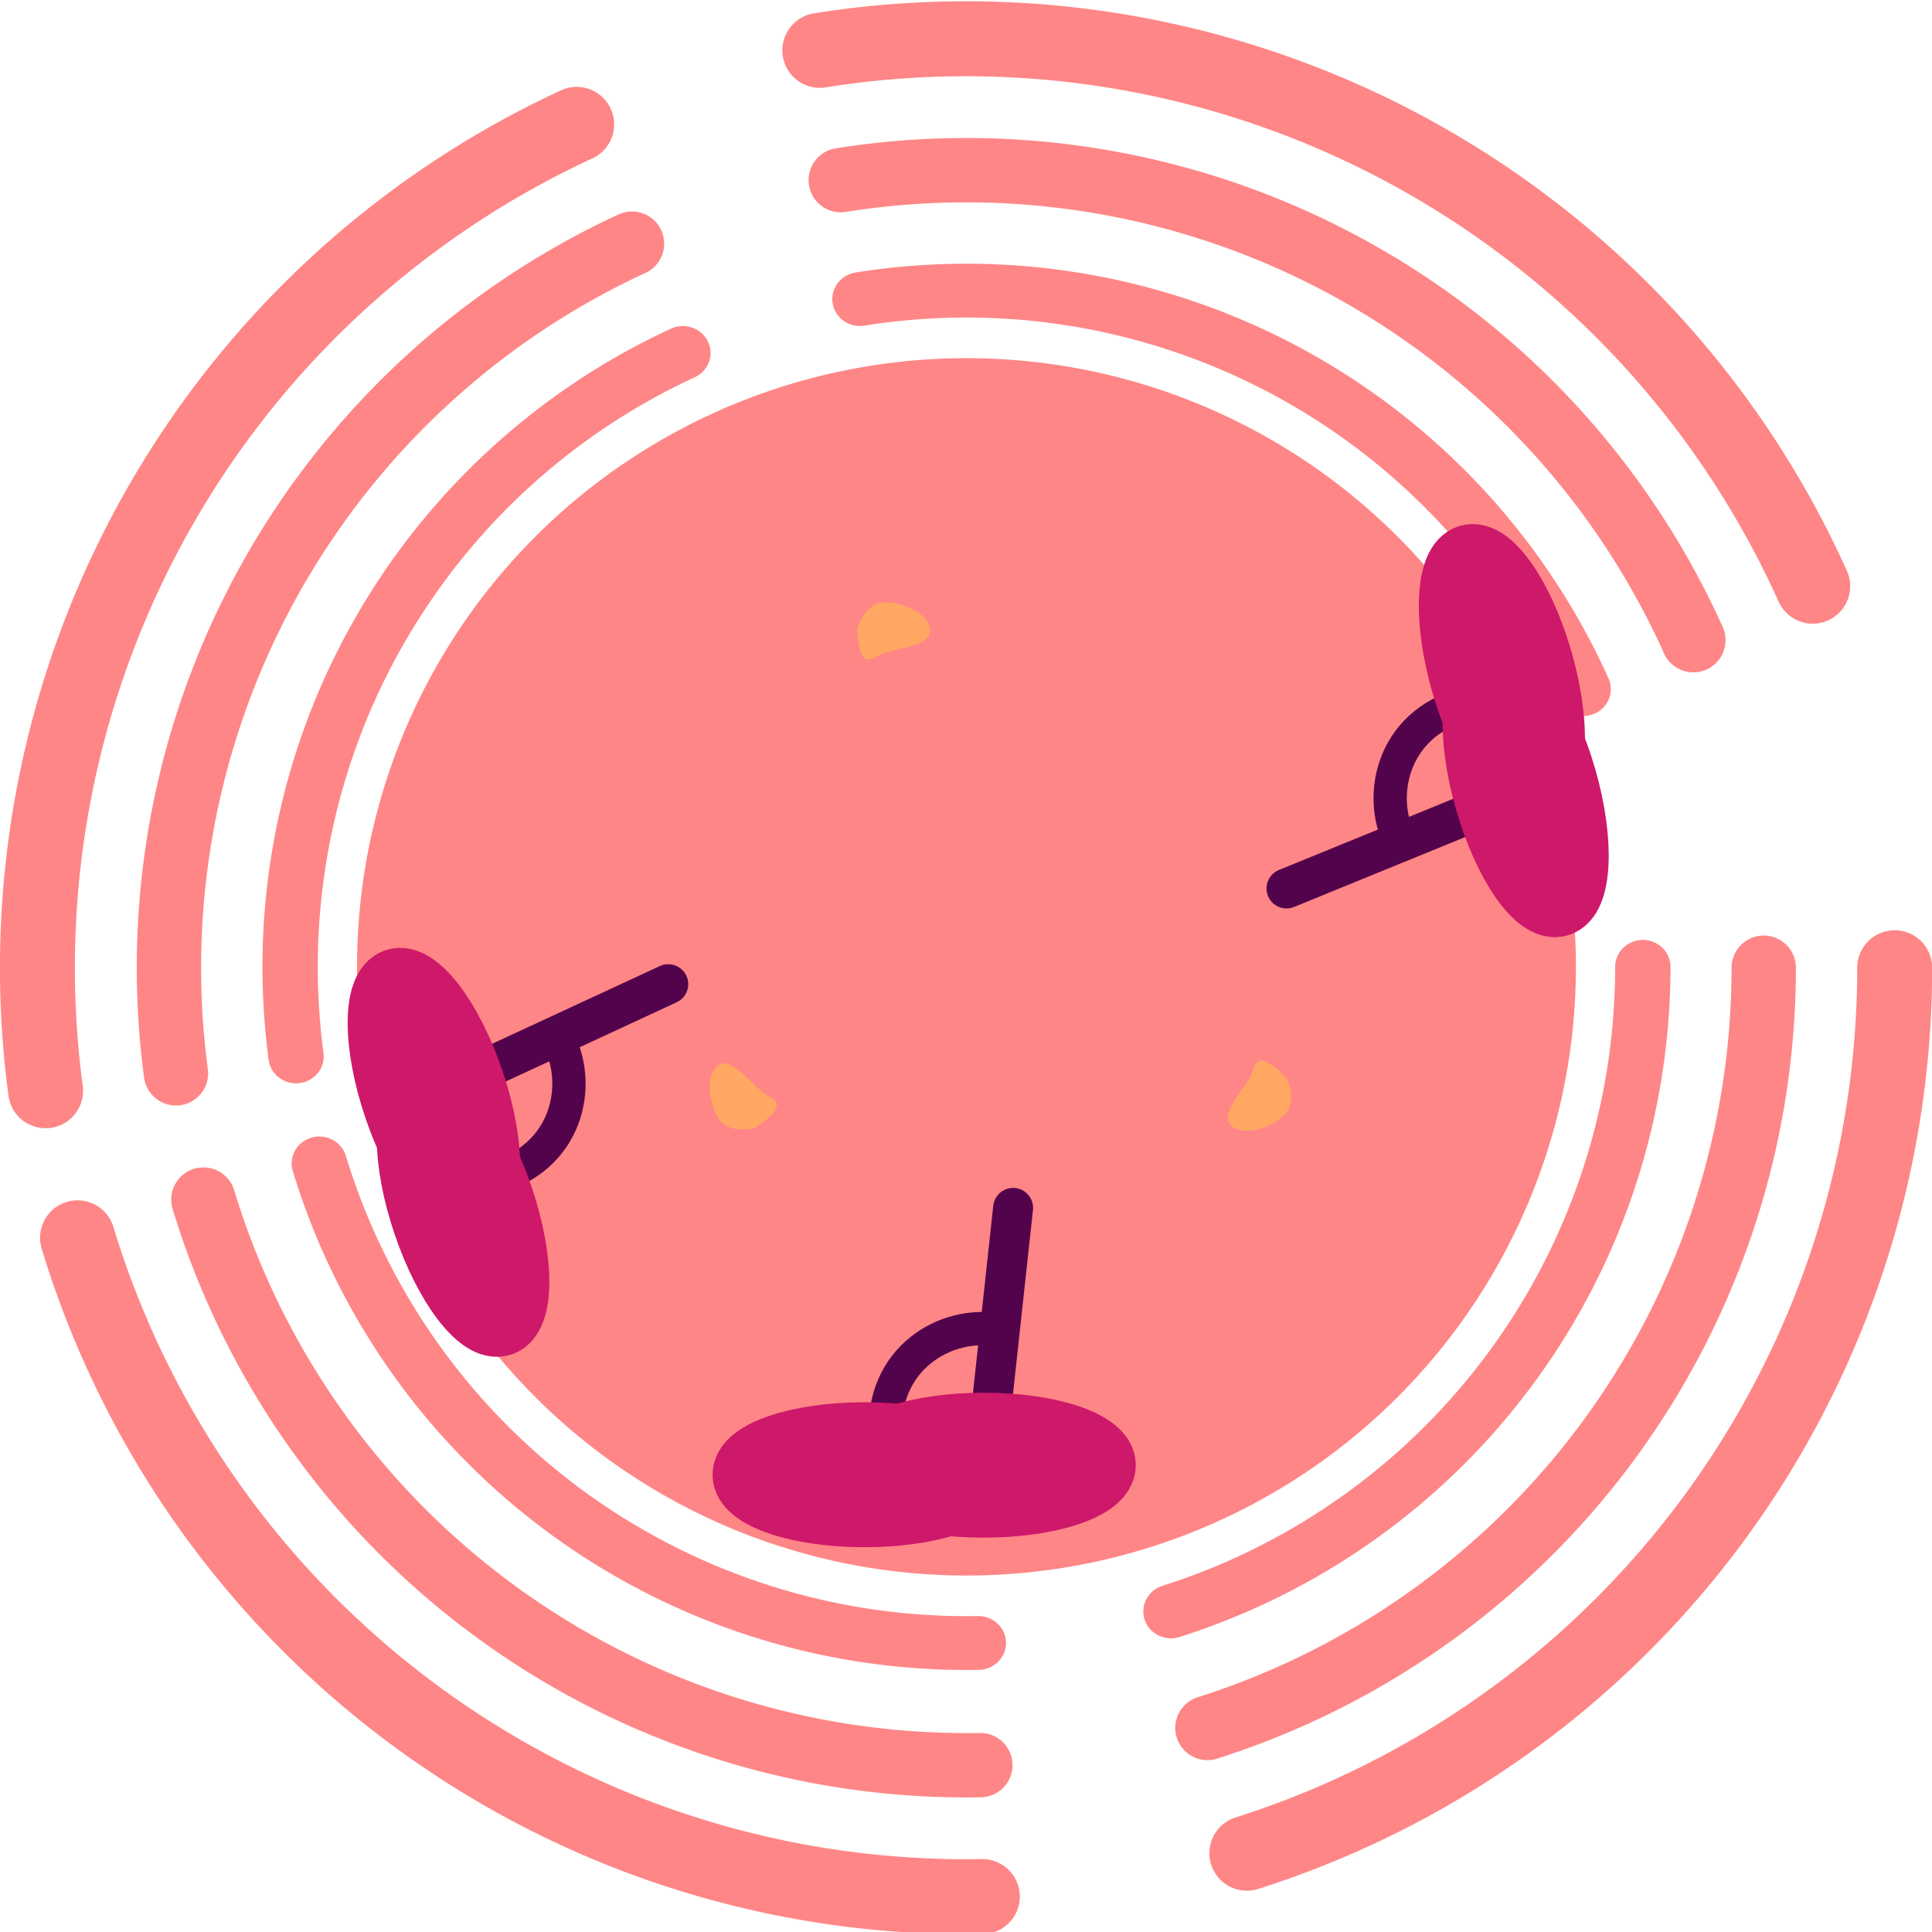 <?xml version="1.0" encoding="UTF-8" standalone="no"?>
<!-- Created with Inkscape (http://www.inkscape.org/) -->

<svg
   xmlns:dc="http://purl.org/dc/elements/1.1/"
   xmlns:cc="http://creativecommons.org/ns#"
   xmlns:rdf="http://www.w3.org/1999/02/22-rdf-syntax-ns#"
   xmlns:svg="http://www.w3.org/2000/svg"
   xmlns="http://www.w3.org/2000/svg"
   xmlns:sodipodi="http://sodipodi.sourceforge.net/DTD/sodipodi-0.dtd"
   xmlns:inkscape="http://www.inkscape.org/namespaces/inkscape"
   width="512"
   height="512"
   viewBox="0 0 135.467 135.467"
   version="1.1"
   id="svg8"
   inkscape:version="0.92.5 (2060ec1f9f, 2020-04-08)"
   sodipodi:docname="PlanetSize.svg"
   inkscape:export-filename="./PlanetSize.png"
   inkscape:export-xdpi="96"
   inkscape:export-ydpi="96">
  <defs
     id="defs2">
    <inkscape:perspective
       sodipodi:type="inkscape:persp3d"
       inkscape:vp_x="-225.45757 : 47.15238 : 1"
       inkscape:vp_y="0 : 1253.3018 : 0"
       inkscape:vp_z="181.81634 : 126.20515 : 1"
       inkscape:persp3d-origin="136.78738 : 23.545185 : 1"
       id="perspective847" />
    <inkscape:perspective
       sodipodi:type="inkscape:persp3d"
       inkscape:vp_x="-215.68651 : 62.655206 : 1"
       inkscape:vp_y="0 : 1000 : 0"
       inkscape:vp_z="109.27426 : 125.73081 : 1"
       inkscape:persp3d-origin="73.345996 : 43.819206 : 1"
       id="perspective815" />
  </defs>
  <sodipodi:namedview
     id="base"
     pagecolor="#ffffff"
     bordercolor="#666666"
     borderopacity="1.0"
     inkscape:pageopacity="0.0"
     inkscape:pageshadow="2"
     inkscape:zoom="0.28277366"
     inkscape:cx="544.78211"
     inkscape:cy="106.82254"
     inkscape:document-units="mm"
     inkscape:current-layer="layer1"
     showgrid="false"
     units="px"
     inkscape:window-width="1920"
     inkscape:window-height="1019"
     inkscape:window-x="0"
     inkscape:window-y="29"
     inkscape:window-maximized="1" />
  <g
     inkscape:label="Ebene 1"
     inkscape:groupmode="layer"
     id="layer1"
     transform="translate(0,-161.533)">
    <g
       id="g2386"
       transform="matrix(1.001,0,0,0.974,1.757,6.02)">
      <path
         sodipodi:open="true"
         d="M 113.32,229.267 A 47.377,48.68 0 0 1 80.269,275.668"
         sodipodi:end="1.2636202"
         sodipodi:start="0"
         sodipodi:ry="48.68018"
         sodipodi:rx="47.376987"
         sodipodi:cy="229.26654"
         sodipodi:cx="65.943359"
         sodipodi:type="arc"
         style="fill:none;fill-opacity:1;stroke:#ff8686;stroke-width:3.875;stroke-linecap:round;stroke-linejoin:round;stroke-miterlimit:4;stroke-dasharray:none;stroke-opacity:1;paint-order:normal"
         id="circle819" />
      <ellipse
         ry="42.141"
         rx="41.013"
         cy="229.267"
         cx="65.943"
         id="path820"
         style="fill:#ff8686;fill-opacity:1;stroke:#ff8686;stroke-width:3.355;stroke-linejoin:round;stroke-miterlimit:4;stroke-dasharray:none;stroke-opacity:1" />
      <path
         sodipodi:open="true"
         id="path821"
         style="fill:none;fill-opacity:1;stroke:#ff8686;stroke-width:3.875;stroke-linecap:round;stroke-linejoin:round;stroke-miterlimit:4;stroke-dasharray:none;stroke-opacity:1;paint-order:normal"
         sodipodi:type="arc"
         sodipodi:cx="65.943359"
         sodipodi:cy="229.26654"
         sodipodi:rx="47.376987"
         sodipodi:ry="48.68018"
         sodipodi:start="4.5542584"
         sodipodi:end="5.8599306"
         d="m 58.483,181.194 a 47.377,48.68 0 0 1 50.657,28.078" />
      <path
         d="M 18.984,235.713 A 47.377,48.68 0 0 1 46.078,185.073"
         sodipodi:end="4.2797024"
         sodipodi:start="3.0087852"
         sodipodi:ry="48.68018"
         sodipodi:rx="47.376987"
         sodipodi:cy="229.26654"
         sodipodi:cx="65.943359"
         sodipodi:type="arc"
         style="fill:none;fill-opacity:1;stroke:#ff8686;stroke-width:3.875;stroke-linecap:round;stroke-linejoin:round;stroke-miterlimit:4;stroke-dasharray:none;stroke-opacity:1;paint-order:normal"
         id="path823"
         sodipodi:open="true" />
      <path
         sodipodi:open="true"
         id="path825"
         style="fill:none;fill-opacity:1;stroke:#ff8686;stroke-width:3.875;stroke-linecap:round;stroke-linejoin:round;stroke-miterlimit:4;stroke-dasharray:none;stroke-opacity:1;paint-order:normal"
         sodipodi:type="arc"
         sodipodi:cx="65.943359"
         sodipodi:cy="229.26654"
         sodipodi:rx="47.376987"
         sodipodi:ry="48.68018"
         sodipodi:start="1.5532599"
         sodipodi:end="2.8465899"
         d="M 66.774,277.939 A 47.377,48.68 0 0 1 20.613,243.42" />
      <g
         transform="matrix(1.039,0,0,1.068,-4.441,-15.527)"
         id="g2225">
        <path
           sodipodi:open="true"
           d="M 121.492,229.267 A 53.758,53.758 0 0 1 83.988,280.509"
           sodipodi:end="1.2636202"
           sodipodi:start="0"
           sodipodi:ry="53.758434"
           sodipodi:rx="53.758434"
           sodipodi:cy="229.26668"
           sodipodi:cx="67.733337"
           sodipodi:type="arc"
           style="fill:none;fill-opacity:1;stroke:#ff8686;stroke-width:4.338;stroke-linecap:round;stroke-linejoin:round;stroke-miterlimit:4;stroke-dasharray:none;stroke-opacity:1;paint-order:normal"
           id="path2213" />
        <path
           sodipodi:open="true"
           id="path2215"
           style="fill:none;fill-opacity:1;stroke:#ff8686;stroke-width:4.338;stroke-linecap:round;stroke-linejoin:round;stroke-miterlimit:4;stroke-dasharray:none;stroke-opacity:1;paint-order:normal"
           sodipodi:type="arc"
           sodipodi:cx="67.733337"
           sodipodi:cy="229.26668"
           sodipodi:rx="53.758434"
           sodipodi:ry="53.758434"
           sodipodi:start="4.5542584"
           sodipodi:end="5.8599306"
           d="m 59.268,176.179 a 53.758,53.758 0 0 1 57.48,31.008" />
        <path
           d="M 14.448,236.385 A 53.758,53.758 0 0 1 45.192,180.462"
           sodipodi:end="4.2797024"
           sodipodi:start="3.0087852"
           sodipodi:ry="53.758434"
           sodipodi:rx="53.758434"
           sodipodi:cy="229.26668"
           sodipodi:cx="67.733337"
           sodipodi:type="arc"
           style="fill:none;fill-opacity:1;stroke:#ff8686;stroke-width:4.338;stroke-linecap:round;stroke-linejoin:round;stroke-miterlimit:4;stroke-dasharray:none;stroke-opacity:1;paint-order:normal"
           id="path2217"
           sodipodi:open="true" />
        <path
           sodipodi:open="true"
           id="path2219"
           style="fill:none;fill-opacity:1;stroke:#ff8686;stroke-width:4.338;stroke-linecap:round;stroke-linejoin:round;stroke-miterlimit:4;stroke-dasharray:none;stroke-opacity:1;paint-order:normal"
           sodipodi:type="arc"
           sodipodi:cx="67.733337"
           sodipodi:cy="229.26668"
           sodipodi:rx="53.758434"
           sodipodi:ry="53.758434"
           sodipodi:start="1.5532599"
           sodipodi:end="2.8465899"
           d="M 68.676,283.017 A 53.758,53.758 0 0 1 16.297,244.897" />
      </g>
      <g
         transform="matrix(0.881,0,0,0.906,3.798,21.772)"
         id="g2243">
        <path
           style="fill:none;stroke:#53034b;stroke-width:3.175;stroke-linecap:round;stroke-linejoin:miter;stroke-miterlimit:4;stroke-dasharray:none;stroke-opacity:1"
           d="m 72.477,264.493 1.771,-16.317"
           id="path2233"
           inkscape:connector-curvature="0" />
        <path
           style="fill:none;stroke:#53034b;stroke-width:2.646;stroke-linecap:butt;stroke-linejoin:miter;stroke-miterlimit:4;stroke-dasharray:none;stroke-opacity:1"
           d="m 73.235,257.916 c -4.301,-0.885 -9.613,2.277 -9.107,8.475"
           id="path2235"
           inkscape:connector-curvature="0" />
        <ellipse
           style="fill:#ce186a;fill-opacity:1;stroke:#ce186a;stroke-width:5.075;stroke-linecap:round;stroke-linejoin:round;stroke-miterlimit:4;stroke-dasharray:none;stroke-opacity:1;paint-order:normal"
           id="path2227"
           cx="71.92"
           cy="268.62"
           rx="9.544"
           ry="3.222" />
        <ellipse
           ry="3.222"
           rx="9.544"
           cy="269.379"
           cx="62.433"
           id="ellipse2237"
           style="fill:#ce186a;fill-opacity:1;stroke:#ce186a;stroke-width:5.075;stroke-linecap:round;stroke-linejoin:round;stroke-miterlimit:4;stroke-dasharray:none;stroke-opacity:1;paint-order:normal" />
      </g>
      <g
         id="g2253"
         transform="matrix(-0.282,-0.858,-0.835,0.29,273.219,222.248)">
        <path
           inkscape:connector-curvature="0"
           id="path2245"
           d="m 72.477,264.493 1.771,-16.317"
           style="fill:none;stroke:#53034b;stroke-width:3.175;stroke-linecap:round;stroke-linejoin:miter;stroke-miterlimit:4;stroke-dasharray:none;stroke-opacity:1" />
        <path
           inkscape:connector-curvature="0"
           id="path2247"
           d="m 73.235,257.916 c -4.301,-0.885 -9.613,2.277 -9.107,8.475"
           style="fill:none;stroke:#53034b;stroke-width:2.646;stroke-linecap:butt;stroke-linejoin:miter;stroke-miterlimit:4;stroke-dasharray:none;stroke-opacity:1" />
        <ellipse
           ry="3.222"
           rx="9.544"
           cy="268.62"
           cx="71.92"
           id="ellipse2249"
           style="fill:#ce186a;fill-opacity:1;stroke:#ce186a;stroke-width:5.075;stroke-linecap:round;stroke-linejoin:round;stroke-miterlimit:4;stroke-dasharray:none;stroke-opacity:1;paint-order:normal" />
        <ellipse
           style="fill:#ce186a;fill-opacity:1;stroke:#ce186a;stroke-width:5.075;stroke-linecap:round;stroke-linejoin:round;stroke-miterlimit:4;stroke-dasharray:none;stroke-opacity:1;paint-order:normal"
           id="ellipse2251"
           cx="62.433"
           cy="269.379"
           rx="9.544"
           ry="3.222" />
      </g>
      <g
         transform="matrix(-0.282,-0.858,-0.835,0.29,316.916,205.526)"
         id="g2263">
        <g
           transform="rotate(177.354,69.131,250.006)"
           id="g2269">
          <path
             inkscape:connector-curvature="0"
             id="path2255"
             d="m 72.477,264.493 1.771,-16.317"
             style="fill:none;stroke:#53034b;stroke-width:3.175;stroke-linecap:round;stroke-linejoin:miter;stroke-miterlimit:4;stroke-dasharray:none;stroke-opacity:1" />
          <path
             inkscape:connector-curvature="0"
             id="path2257"
             d="m 73.235,257.916 c -4.301,-0.885 -9.613,2.277 -9.107,8.475"
             style="fill:none;stroke:#53034b;stroke-width:2.646;stroke-linecap:butt;stroke-linejoin:miter;stroke-miterlimit:4;stroke-dasharray:none;stroke-opacity:1" />
          <ellipse
             ry="3.222"
             rx="9.544"
             cy="268.62"
             cx="71.92"
             id="ellipse2259"
             style="fill:#ce186a;fill-opacity:1;stroke:#ce186a;stroke-width:5.075;stroke-linecap:round;stroke-linejoin:round;stroke-miterlimit:4;stroke-dasharray:none;stroke-opacity:1;paint-order:normal" />
          <ellipse
             style="fill:#ce186a;fill-opacity:1;stroke:#ce186a;stroke-width:5.075;stroke-linecap:round;stroke-linejoin:round;stroke-miterlimit:4;stroke-dasharray:none;stroke-opacity:1;paint-order:normal"
             id="ellipse2261"
             cx="62.433"
             cy="269.379"
             rx="9.544"
             ry="3.222" />
        </g>
      </g>
      <path
         inkscape:connector-curvature="0"
         id="path2271"
         d="m 51.179,240.842 c 1.766,-1.25 1.812,-1.832 0.861,-2.294 -0.95,-0.463 -2.602,-3.147 -3.606,-2.104 -1.004,1.043 -0.25,3.72 0.651,4.246 0.902,0.526 2.094,0.152 2.094,0.152 z"
         style="fill:#ffa763;fill-opacity:1;stroke:none;stroke-width:0.236px;stroke-linecap:butt;stroke-linejoin:miter;stroke-opacity:1" />
      <path
         style="fill:#ffa763;fill-opacity:1;stroke:none;stroke-width:0.236px;stroke-linecap:butt;stroke-linejoin:miter;stroke-opacity:1"
         d="m 88.349,237.256 c -1.497,-1.578 -2.063,-1.526 -2.346,-0.486 -0.283,1.041 -2.58,3.166 -1.411,4.007 1.17,0.841 3.611,-0.373 3.964,-1.375 0.353,-1.002 -0.207,-2.146 -0.207,-2.146 z"
         id="path2273"
         inkscape:connector-curvature="0" />
      <path
         inkscape:connector-curvature="0"
         id="path2275"
         d="m 88.349,237.256 c -1.497,-1.578 -2.063,-1.526 -2.346,-0.486 -0.283,1.041 -2.58,3.166 -1.411,4.007 1.17,0.841 3.611,-0.373 3.964,-1.375 0.353,-1.002 -0.207,-2.146 -0.207,-2.146 z"
         style="fill:#ffa763;fill-opacity:1;stroke:none;stroke-width:0.236px;stroke-linecap:butt;stroke-linejoin:miter;stroke-opacity:1" />
      <path
         style="fill:#ffa763;fill-opacity:1;stroke:none;stroke-width:0.236px;stroke-linecap:butt;stroke-linejoin:miter;stroke-opacity:1"
         d="m 58.299,204.921 c 0.089,2.201 0.544,2.551 1.431,1.971 0.887,-0.58 3.978,-0.587 3.654,-2.015 -0.324,-1.428 -2.931,-2.199 -3.844,-1.695 -0.913,0.504 -1.241,1.739 -1.241,1.739 z"
         id="path2277"
         inkscape:connector-curvature="0" />
      <g
         id="g2349"
         transform="matrix(1.21,0,0,1.244,-16.043,-55.877)">
        <path
           id="path2341"
           style="fill:none;fill-opacity:1;stroke:#ff8686;stroke-width:4.338;stroke-linecap:round;stroke-linejoin:round;stroke-miterlimit:4;stroke-dasharray:none;stroke-opacity:1;paint-order:normal"
           sodipodi:type="arc"
           sodipodi:cx="67.733337"
           sodipodi:cy="229.26668"
           sodipodi:rx="53.758434"
           sodipodi:ry="53.758434"
           sodipodi:start="0"
           sodipodi:end="1.2636202"
           d="M 121.492,229.267 A 53.758,53.758 0 0 1 83.988,280.509"
           sodipodi:open="true" />
        <path
           d="m 59.268,176.179 a 53.758,53.758 0 0 1 57.48,31.008"
           sodipodi:end="5.8599306"
           sodipodi:start="4.5542584"
           sodipodi:ry="53.758434"
           sodipodi:rx="53.758434"
           sodipodi:cy="229.26668"
           sodipodi:cx="67.733337"
           sodipodi:type="arc"
           style="fill:none;fill-opacity:1;stroke:#ff8686;stroke-width:4.338;stroke-linecap:round;stroke-linejoin:round;stroke-miterlimit:4;stroke-dasharray:none;stroke-opacity:1;paint-order:normal"
           id="path2343"
           sodipodi:open="true" />
        <path
           sodipodi:open="true"
           id="path2345"
           style="fill:none;fill-opacity:1;stroke:#ff8686;stroke-width:4.338;stroke-linecap:round;stroke-linejoin:round;stroke-miterlimit:4;stroke-dasharray:none;stroke-opacity:1;paint-order:normal"
           sodipodi:type="arc"
           sodipodi:cx="67.733337"
           sodipodi:cy="229.26668"
           sodipodi:rx="53.758434"
           sodipodi:ry="53.758434"
           sodipodi:start="3.0087852"
           sodipodi:end="4.2797024"
           d="M 14.448,236.385 A 53.758,53.758 0 0 1 45.192,180.462" />
        <path
           d="M 68.676,283.017 A 53.758,53.758 0 0 1 16.297,244.897"
           sodipodi:end="2.8465899"
           sodipodi:start="1.5532599"
           sodipodi:ry="53.758434"
           sodipodi:rx="53.758434"
           sodipodi:cy="229.26668"
           sodipodi:cx="67.733337"
           sodipodi:type="arc"
           style="fill:none;fill-opacity:1;stroke:#ff8686;stroke-width:4.338;stroke-linecap:round;stroke-linejoin:round;stroke-miterlimit:4;stroke-dasharray:none;stroke-opacity:1;paint-order:normal"
           id="path2347"
           sodipodi:open="true" />
      </g>
    </g>
  </g>
</svg>
